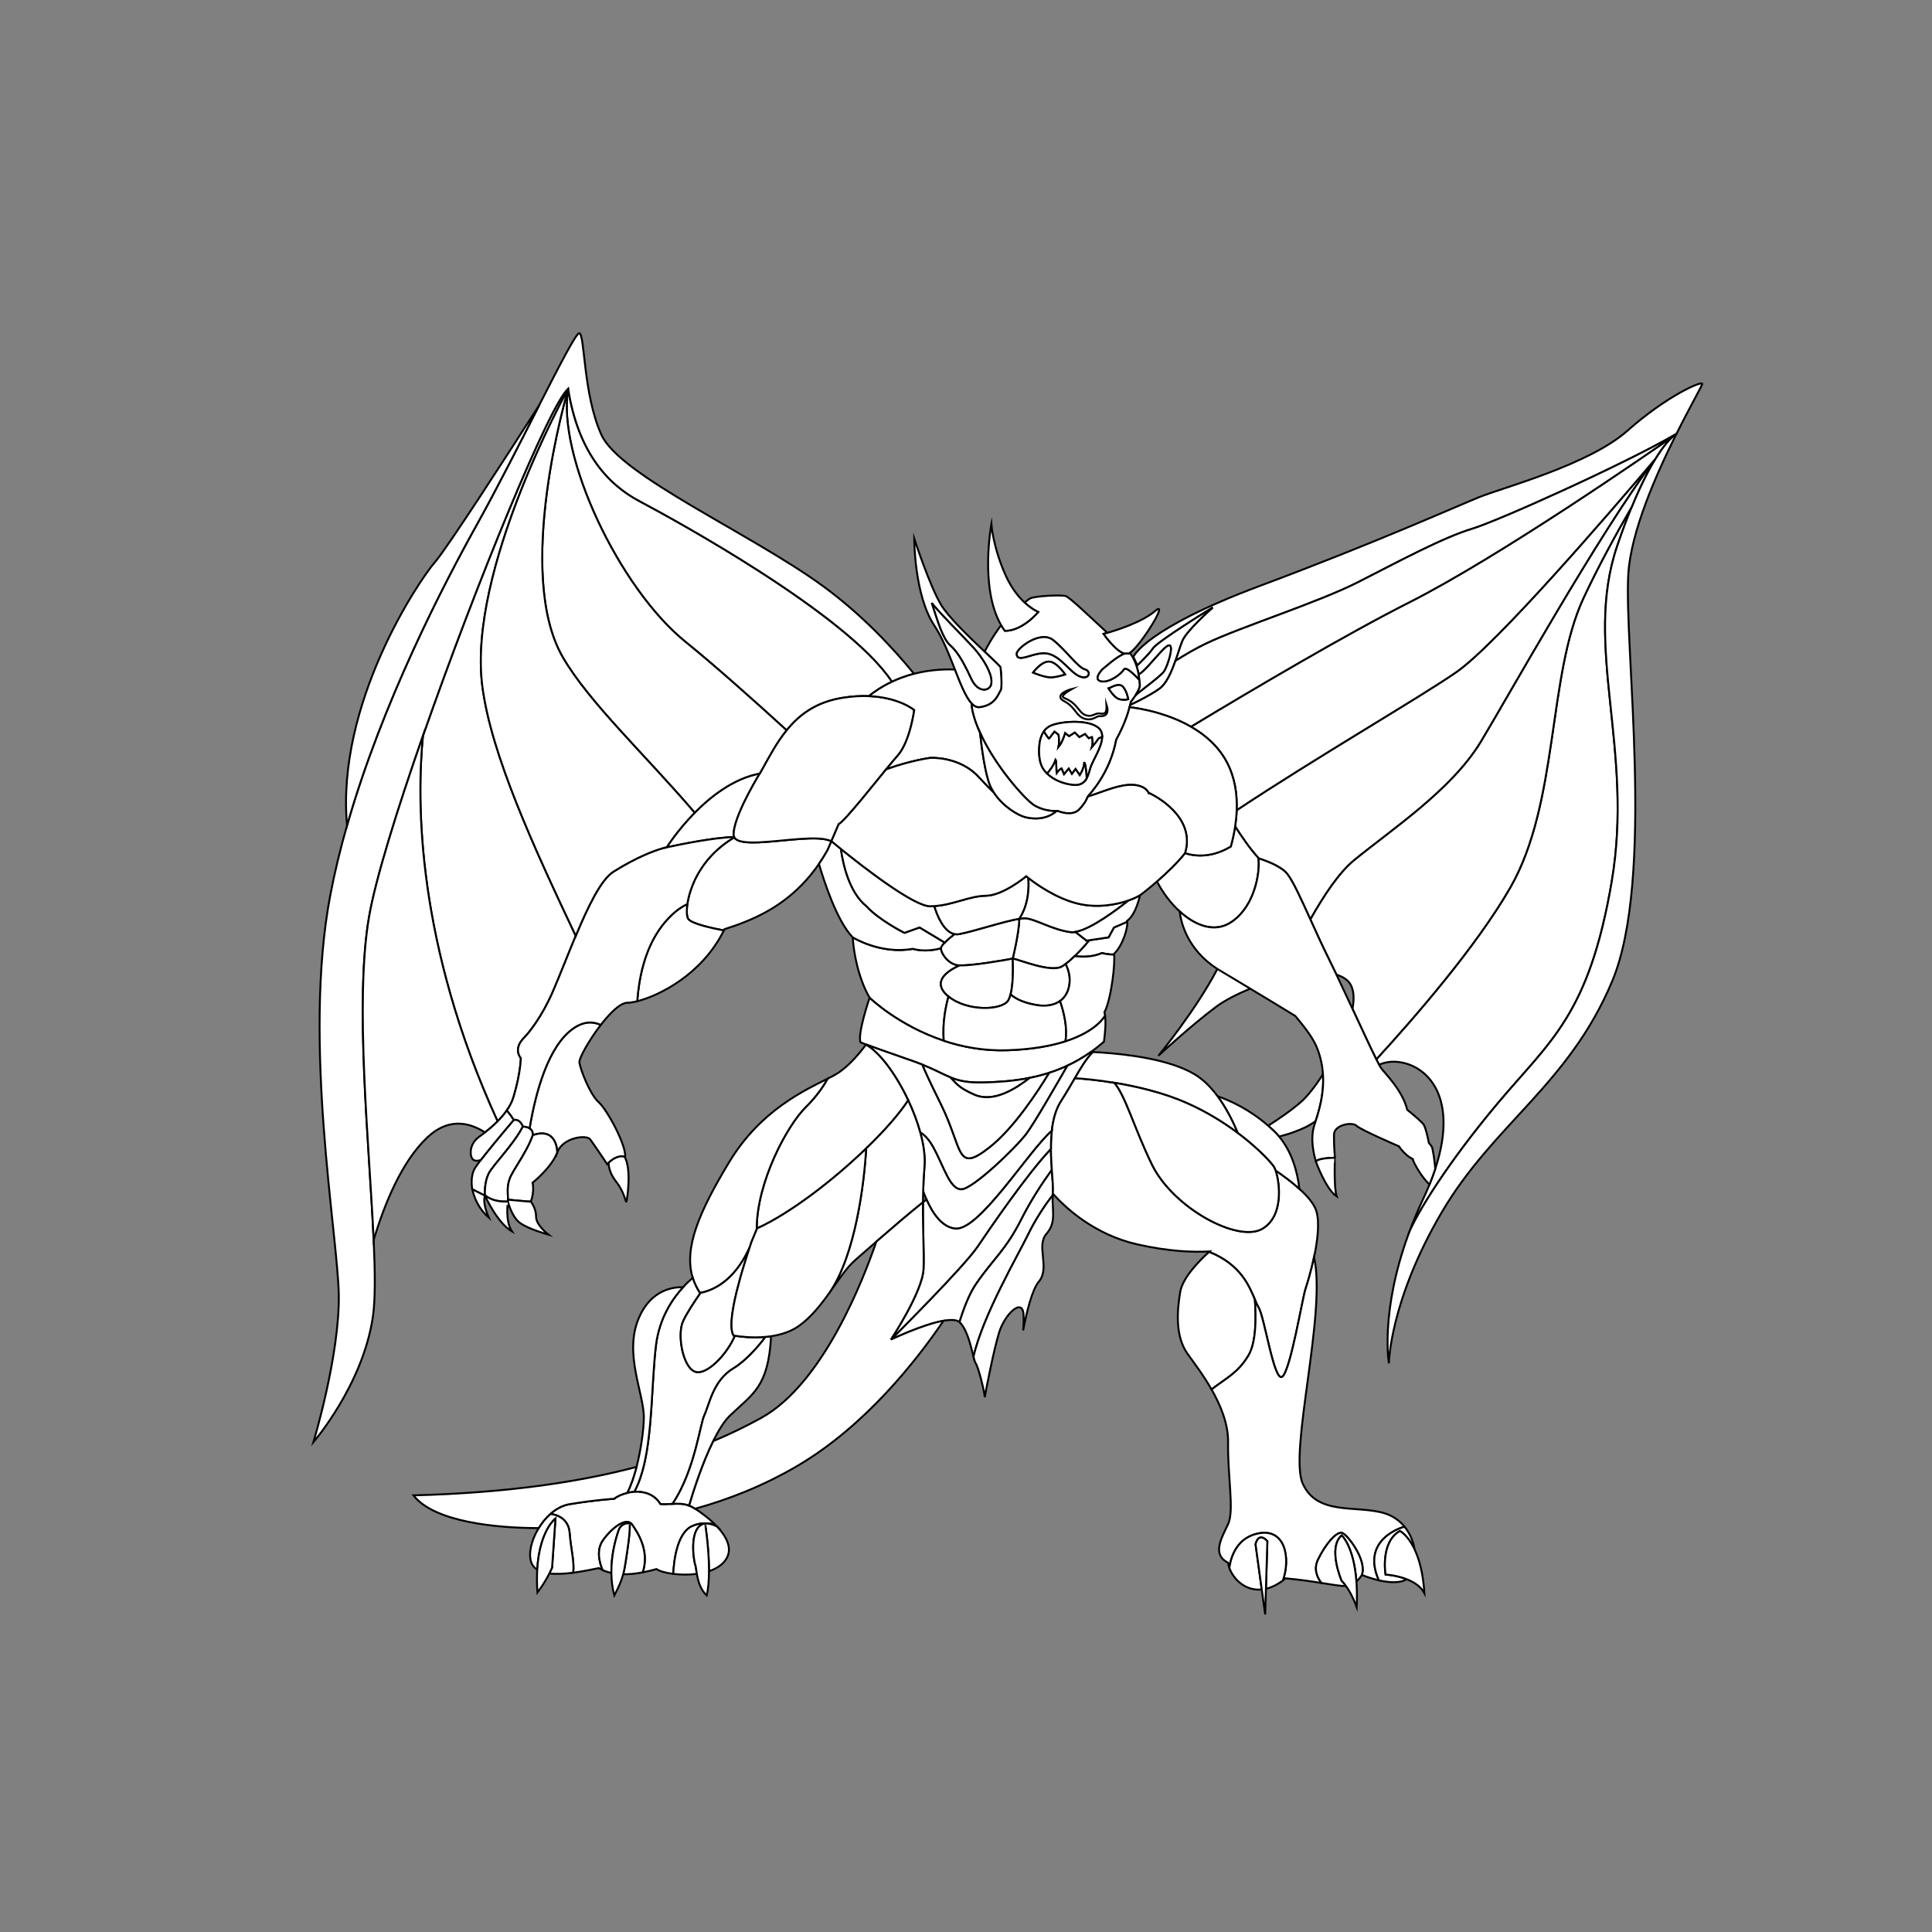 <?xml version="1.0" encoding="utf-8"?>
<!-- Generator: Adobe Illustrator 25.2.0, SVG Export Plug-In . SVG Version: 6.00 Build 0)  -->
<svg version="1.1" baseProfile="tiny" id="Layer_1" xmlns="http://www.w3.org/2000/svg" xmlns:xlink="http://www.w3.org/1999/xlink"
	 x="0px" y="0px" viewBox="0 0 1000 1000" overflow="visible" xml:space="preserve">
<rect x="0" y="0" width="1000" height="1000" fill="#808080" stroke="none"/>
<path fill="#FFFFFF" stroke="#000000" stroke-miterlimit="10" d="M881.08,198.63c0.16,0.63-5.97,11.17-13.37,25.97c0,0,0,0-0.01,0
	c0,0,0,0-0.01,0.01c0,0,0,0-0.01,0v0.01h-0.01c0,0-0.01,0-0.02,0.01c0,0.01-0.01,0.01-0.01,0.01s-0.01,0-0.02,0
	c-0.06,0.03-0.14,0.08-0.25,0.15c-27.28,15.79-92.23,44.95-105.28,48.87c-15.16,4.55-38.27,17.05-59.12,27.66
	c-20.84,10.61-60.63,23.12-78.82,31.84c-4.96,2.38-10.44,5.55-15.77,8.9c1.48-4.24,2.63-8.28,3.69-10.61
	c2.42-5.32,14.87-16.33,15.64-17.02c-1.14,0.69-28.52,17.57-30.94,21.19c-1.84,2.75-6.05,6.87-8.07,8.78
	c-1.31-2.84-2.06-4.42-2.06-4.42s5.68-14.4,65.55-36.76c59.88-22.36,101.18-40.93,113.31-45.85c12.13-4.93,56.84-16.68,76.93-34.49
	C862.51,205.07,880.7,197.11,881.08,198.63z"/>
<path fill="#FFFFFF" stroke="#000000" stroke-miterlimit="10" d="M627.71,314.43c-0.77,0.69-13.22,11.7-15.64,17.02
	c-1.06,2.33-2.21,6.37-3.69,10.61c-2,5.76-4.6,11.87-8.39,14.53c-1.35,0.95-2.88,1.91-4.46,2.83c-3.9,2.28-8.09,4.34-10.59,5.52
	c0.23-1.03,0.31-1.59,0.31-1.59s1.21-1.53,2.41-3.37c0.01-0.01,0.02-0.03,0.03-0.04c0.4-0.52,2.99-2.5,5.92-4.79
	c3.72-2.9,7.98-6.29,8.94-7.78c0.34-0.52,0.73-1.33,1.14-2.3c1.69-4.04,3.5-10.83,1.52-11.04c-2.25-0.24-10.35,11.12-14.68,14.33
	c-0.44,0.32-0.83,0.56-1.18,0.7c-0.25-1.32-0.6-2.78-1.07-4.26v-0.01c0.13-0.12,0.27-0.25,0.42-0.39c2.02-1.91,6.23-6.03,8.07-8.78
	C599.19,332,626.57,315.12,627.71,314.43z"/>
<path fill="#FFFFFF" stroke="#000000" stroke-miterlimit="10" d="M856.72,237.65c-0.01,0.02-0.02,0.04-0.04,0.06
	c-29.16,38.52-76.87,124.28-90.17,146.22c-15.16,25.02-45.98,45.23-65.68,61.39c-7.69,6.31-15.68,18.31-22.58,30.6
	c-4.73-10.46-9.09-20.01-12.03-23.65c-2.99-3.7-10.02-6.46-14.88-8.01c0-0.07-0.02-0.14-0.03-0.2c-4.42-4.75-9.29-12.02-12.01-16.27
	v-0.01c0.41-2.72,0.7-5.54,0.8-8.42c40.73-27.08,95.58-58.85,113.78-71.55C774.79,333.21,832.45,266.28,856.72,237.65z"/>
<path fill="#FFFFFF" stroke="#000000" stroke-miterlimit="10" d="M640.29,474.98c-0.88,0.81-1.83,1.56-2.85,2.25h-0.01
	c-8.38,5.66-18.4,2.26-26.85-5.49c-4.53-4.16-8.61-9.56-11.74-15.49c5.02-4.39,10.88-10,14.55-14.72c0,0,6.35,2.7,15.28,0.27
	c2.61-0.72,5.44-1.87,8.39-3.65c0.88-3.18,1.67-6.67,2.24-10.36c2.72,4.25,7.59,11.52,12.01,16.27c0.01,0.06,0.03,0.13,0.03,0.2
	C652.2,449.18,650.65,465.6,640.29,474.98z"/>
<path fill="#FFFFFF" stroke="#000000" stroke-miterlimit="10" d="M647.13,511.74c-7.3,2.98-13.65,6.36-17.67,9.37
	c-13.22,9.92-28.93,24.46-29.9,25.35c0.92-1.13,19.49-23.75,30.55-44.93C630.11,501.53,637.7,506.06,647.13,511.74z"/>
<path fill="#FFFFFF" stroke="#000000" stroke-miterlimit="10" d="M834.22,456.44c-11.71,68.75-31.84,82.36-58.61,114.19
	c-26.78,31.83-42.57,57.97-46.49,67.9c2.11-5.77,4.62-11.82,7.58-18.13c1.19-2.53,2.26-4.98,3.22-7.35v-0.01
	c1.13-2.77,2.12-5.44,2.96-8.01c13-39.51-6.17-55.5-21.72-55.5c-2.58,0-5.03,0.56-7.38,1.55c-0.39-0.73-0.87-1.66-1.41-2.76
	c19.37-21.13,51.72-58.26,69.3-88.85c25.26-43.96,19.2-109.64,37.89-149.81c7.5-16.11,16.73-33,25.09-47.43
	c-2.41,5.86-4.94,12.61-7.59,20.4C819.37,334.67,845.92,387.69,834.22,456.44z"/>
<path fill="#FFFFFF" stroke="#000000" stroke-miterlimit="10" d="M680.99,580.26c-1.59,1.16-3.23,2.17-4.92,3
	c-4.81,2.35-9.62,3.94-14.01,5.01c-0.82-1-1.71-1.96-2.67-2.88c-0.99-0.95-1.98-1.86-2.98-2.72c5.87-3.75,12.56-8.36,17.38-12.67
	c2.9-2.59,6.93-7.66,10.98-13.89C685.43,566.1,682.79,574.67,680.99,580.26z"/>
<path fill="#FFFFFF" stroke="#000000" stroke-miterlimit="10" d="M842.81,297.16c-2.28,37.51,14.02,157.26-8.34,210.69
	s-61.39,73.9-88.3,119.75c-26.9,45.85-27.28,78.06-27.28,78.06s-4.65-26.45,10.23-67.13c3.92-9.93,19.71-36.07,46.49-67.9
	c26.77-31.83,46.9-45.44,58.61-114.19c11.7-68.75-14.85-121.77,2.84-173.81c2.65-7.79,5.18-14.54,7.59-20.4
	c4.55-11.08,8.62-18.95,12.03-24.52c0.02-0.02,0.03-0.04,0.04-0.06c4.38-7.14,7.66-10.49,9.44-11.97c0.54-0.45,0.95-0.73,1.21-0.89
	c0.11-0.07,0.19-0.12,0.25-0.15c0.01,0,0.02,0,0.02,0s0.01,0,0.01-0.01c0.01-0.01,0.02-0.01,0.02-0.01h0.01v0.01
	C857.2,245.62,844.14,275.16,842.81,297.16z"/>
<path fill="#FFFFFF" stroke="#000000" stroke-miterlimit="10" d="M461.72,352.86c-5.29,2.49-9.26,5.27-12,7.45
	c-4.03-0.16-8.57,0.07-13.65,0.89c-13.63,2.2-22.31,8.68-28.89,16.82c-17.76-16.2-37.61-33.86-52.46-45.87
	c-34.35-27.78-66.67-96.47-60.64-130.84c0.01-0.01,0.01-0.02,0.01-0.03c5.05,31.83,19.7,49.01,36.88,58.11
	C347.59,268.18,438.4,317.62,461.72,352.86z"/>
<path fill="#FFFFFF" stroke="#000000" stroke-miterlimit="10" d="M298.01,484.39c-4.02,9.63-7.97,19.86-11.75,28.64
	c-5.8,13.47-12.65,21.74-14.91,24c-6.06,6.06-1.77,10.61-1.77,10.61s0,7.58-3.79,20.21c-0.72,2.42-1.95,4.74-3.46,6.91
	c-1.4,2.02-3.06,3.91-4.78,5.65c-42.15-92.1-41.96-165.85-38.66-199.47c27.58-78.96,66.19-172.92,75.19-179.65
	c-0.74,1.35-51.97,93.91-44.45,153.59C254.14,390.64,276.69,439.26,298.01,484.39z"/>
<path fill="#FFFFFF" stroke="#000000" stroke-miterlimit="10" d="M473.11,348.75c-4.32,1.12-8.11,2.56-11.39,4.11
	c-23.32-35.24-114.13-84.68-130.75-93.47c-17.18-9.1-31.83-26.28-36.88-58.11c0,0,0,0-0.01,0.01c-9,6.73-47.61,100.69-75.19,179.65
	c-13.61,38.99-24.53,74.32-27.87,93.69c-7.56,43.8,0.13,117.8,2.39,167.16c0,0.01,0,0.01,0,0.01c0.76,16.69,0.91,30.54-0.37,39.48
	c-5.06,35.37-30.82,65.18-30.82,65.18s13.64-44.97,13.13-76.29c-0.5-31.33-18.82-130.87-4.42-206.66
	c2.29-12.06,5.25-24.21,8.7-36.26c18.19-63.65,49.83-124.58,67.47-156.24c10.13-18.19,22.06-41.81,32.03-61.35
	c0-0.01,0.01-0.02,0.01-0.03c10.66-20.9,19.06-37.15,20.63-37.15c3.04,0,1.9,31.33,11.5,52.55c9.6,21.22,77.3,51.03,114.69,78.32
	C446.22,318.13,462.47,335.73,473.11,348.75z"/>
<path fill="#FFFFFF" stroke="#000000" stroke-miterlimit="10" d="M257.55,580.41c-2.18,2.19-4.47,4.13-6.51,5.72
	c-8.7-5.56-19.31-7.43-29.96,2.69c-13.24,12.58-22.04,34.25-27.67,52.97c-2.26-49.36-9.95-123.36-2.39-167.16
	c3.34-19.37,14.26-54.7,27.87-93.69C215.59,414.56,215.4,488.31,257.55,580.41z"/>
<path fill="#FFFFFF" stroke="#000000" stroke-miterlimit="10" d="M270.64,583.1c-1.67,3.32-4.22,6.91-6.89,10.35
	c-0.58,0.75-1.17,1.5-1.75,2.23c-4.04,5.04-7.94,9.47-9.09,11.83c-2.14,4.39-1.97,9.98-1.91,11.15c0.01,0.14,0.02,0.22,0.02,0.22
	l-6.55-3.28c0,0-1.41-6.32,1.37-10.99c0.51-0.87,1.6-2.35,3.03-4.21c2.14-2.77,5.04-6.35,7.95-9.88c1.18-1.43,2.36-2.85,3.49-4.21
	c2.19-2.62,4.18-4.98,5.61-6.68C269.45,579.04,270.64,583.1,270.64,583.1z"/>
<path fill="#FFFFFF" stroke="#000000" stroke-miterlimit="10" d="M856.68,237.71c-3.41,5.57-7.48,13.44-12.03,24.52
	c-8.36,14.43-17.59,31.32-25.09,47.43c-18.69,40.17-12.63,105.85-37.89,149.81c-17.58,30.59-49.93,67.72-69.3,88.85
	c-2.83-5.67-7.53-15.8-12.32-26.12c1.23-6.61,0.58-12.13-3.14-15.11c-1.42-1.14-3.16-1.99-5.15-2.59c-1.61-3.37-3.08-6.42-4.32-8.9
	c-3.04-6.08-6.19-13.06-9.19-19.68c6.9-12.29,14.89-24.29,22.58-30.6c19.7-16.16,50.52-36.37,65.68-61.39
	C779.81,361.99,827.52,276.23,856.68,237.71z"/>
<path fill="#FFFFFF" stroke="#000000" stroke-miterlimit="10" d="M866.16,225.68c-1.78,1.48-5.06,4.83-9.44,11.97
	c-24.27,28.63-81.93,95.56-102.84,110.16c-18.2,12.7-73.05,44.47-113.78,71.55c0.3-8.17-0.9-16.75-4.96-24.57
	c-4.37-8.41-11.33-14.4-18.73-18.64c31.22-18.84,80.18-47.79,112.71-64.22C776.16,288.18,854.24,234,866.16,225.68z"/>
<path fill="#FFFFFF" stroke="#000000" stroke-miterlimit="10" d="M279.13,209.66c-9.97,19.54-21.9,43.16-32.03,61.35
	c-17.64,31.66-49.28,92.59-67.47,156.24c-5.75-62.95,37.11-126.67,45.49-136.28C231.52,283.62,263.35,234.29,279.13,209.66z"/>
<path fill="#FFFFFF" stroke="#000000" stroke-miterlimit="10" d="M323.52,598.8c-0.07-0.02-0.15-0.05-0.22-0.06
	c-3.49-0.99-6.88,1.76-8.3,3.13c-0.45,0.43-0.7,0.72-0.7,0.72s-6.95-10.36-8.84-12.89c-1.9-2.52-14.15-1.01-17.05,6.82
	c0,0,0.15-13.35-12.62-8.96c0.04-1.82-0.73-2.9-1.69-3.54c3.13-18.65,9.6-42.72,22.77-51.79c5.19-3.57,9.9-3.69,14.1-1.74
	c-6.14,7.93-11.42,17.42-11.07,19.55c0.63,3.79,5.43,16.42,9.98,20.46C314.43,574.55,324.41,593.37,323.52,598.8z"/>
<path fill="#FFFFFF" stroke="#000000" stroke-miterlimit="10" d="M275.79,587.56c-0.85,2.43-1.98,4.85-3.22,7.18
	c-1.41,2.66-2.96,5.2-4.38,7.51c-0.13,0.22-0.26,0.43-0.39,0.64c-1.23,2.01-2.33,3.82-3.14,5.38c-2.69,5.17-1.63,9.32-1.72,12.69
	c0,0.33-0.01,0.64-0.05,0.95c-6.49,0.34-10.16-1.79-11.89-3.25c-0.06-1.17-0.23-6.76,1.91-11.15c1.15-2.36,5.05-6.79,9.09-11.83
	c0.58-0.73,1.17-1.48,1.75-2.23c2.67-3.44,5.22-7.03,6.89-10.35c0,0,1.96-0.08,3.46,0.92C275.06,584.66,275.83,585.74,275.79,587.56
	z"/>
<path fill="#FFFFFF" stroke="#000000" stroke-miterlimit="10" d="M288.41,596.52c-2.91,7.84-12.76,15.67-12.76,15.67
	s1.13,4.17-0.89,9.76c-0.77,0.12-8.2-0.7-11.82-0.99c0.09-3.37-0.97-7.52,1.72-12.69c0.81-1.56,1.91-3.37,3.14-5.38
	c0.13-0.21,0.26-0.42,0.39-0.64c1.42-2.31,2.97-4.85,4.38-7.51c1.24-2.33,2.37-4.75,3.22-7.18
	C288.56,583.17,288.41,596.52,288.41,596.52z"/>
<path fill="#FFFFFF" stroke="#000000" stroke-miterlimit="10" d="M265.92,579.63c-1.43,1.7-3.42,4.06-5.61,6.68
	c-1.13,1.36-2.31,2.78-3.49,4.21c-2.91,3.53-5.81,7.11-7.95,9.88c-4.04,1.37-5.14-0.96-5.23-3.63c-0.11-3.25,1.54-6.31,4.18-8.22
	c0.95-0.68,2.04-1.49,3.22-2.42c2.04-1.59,4.33-3.53,6.51-5.72c1.72-1.74,3.38-3.63,4.78-5.65
	C262.33,574.76,264.03,576.57,265.92,579.63z"/>
<path fill="#FFFFFF" stroke="#000000" stroke-miterlimit="10" d="M430.31,435.46l-1.89,4.43c-1.45,2.59-2.96,5.01-4.53,7.28
	c-5.52,8.01-11.66,14.08-17.93,18.78c-3.42,2.57-6.89,4.73-10.32,6.56c-3.17,1.71-6.31,3.15-9.35,4.39
	c-3.97,1.63-7.79,2.92-11.3,4.05c-0.11,0.22-0.21,0.44-0.33,0.66c-6.37-1.2-16.69-3.48-18.42-5.93c-0.72-1.01-1.01-3.86-0.46-7.74
	c0.26-1.84,0.71-3.91,1.39-6.12c2.28-7.44,7.19-16.51,16.41-23.92c1.97-1.59,4.14-3.1,6.52-4.49c2.74,4.84,20.19,1.78,34.22,0.81
	C421.15,433.75,427.18,433.78,430.31,435.46z"/>
<path fill="#FFFFFF" stroke="#000000" stroke-miterlimit="10" d="M379.73,431.93c0,0.5,0.1,0.94,0.29,1.34
	c-2.73,0.04-5.99,0.33-9.44,0.77c-12.2,1.53-26.66,4.81-27.81,5.07c1.54-0.45,2.35-0.61,2.35-0.61s5.44-8.68,14.45-17.84
	c8.54-8.68,20.3-17.79,33.68-20.28C389.87,406.01,379.73,423.52,379.73,431.93z"/>
<path fill="#FFFFFF" stroke="#000000" stroke-miterlimit="10" d="M374.66,481.61c-11.29,22.74-33.37,33.73-44.83,36.62
	c0.21-2.95,0.54-5.91,1.01-8.87c0,0,0,0,0-0.01c2.08-13.34,6.95-26.37,16.81-35.73c1.64-1.56,3.28-2.85,4.91-3.9
	c1.08-0.7,2.15-1.29,3.22-1.78c-0.55,3.88-0.26,6.73,0.46,7.74C357.97,478.13,368.29,480.41,374.66,481.61z"/>
<path fill="#FFFFFF" stroke="#000000" stroke-miterlimit="10" d="M283.95,639.08c-0.61-0.17-10.46-2.93-14.74-6.05
	c-4.43-3.22-6.32-11.12-6.32-11.12c0.04-0.31,0.05-0.62,0.05-0.95c3.62,0.29,11.05,1.11,11.82,0.99c0.19,0.34,2.72,3.37,2.72,7.86
	C277.48,634.12,283.5,638.73,283.95,639.08z"/>
<path fill="#FFFFFF" stroke="#000000" stroke-miterlimit="10" d="M264.96,637.36c-7.63-4.41-13.94-18.48-13.94-18.48
	s-0.01-0.08-0.02-0.22c1.73,1.46,5.4,3.59,11.89,3.25C262.89,621.91,261.36,631.96,264.96,637.36z"/>
<path fill="#FFFFFF" stroke="#000000" stroke-miterlimit="10" d="M253.02,630.25c-7.1-6.06-8.55-14.65-8.55-14.65l6.55,3.28
	C251.02,618.88,249.37,622.06,253.02,630.25z"/>
<path fill="#FFFFFF" stroke="#000000" stroke-miterlimit="10" d="M324.22,621.95c-0.38,0.7-0.95-4.87-5.4-10.46
	c-3.23-4.05-3.77-7.84-3.82-9.62c1.42-1.37,4.81-4.12,8.3-3.13C327.05,605.14,324.57,621.28,324.22,621.95z"/>
<path fill="#FFFFFF" stroke="#000000" stroke-miterlimit="10" d="M742.88,605.03c-0.84,2.57-1.83,5.24-2.96,8.01
	c-3.29-2.65-8.48-11.22-8.62-13.11c-4.17-1.89-7.2-6.6-7.2-6.6s-19.71-8.46-21.98-10.64c-2.27-2.18-11.56-0.47-11.65,4.55
	c-0.1,5.02,0.47,12.03,0.47,12.03s-8.24,0-9.85,1.9c-0.85-3.04-3.13-11.28-0.85-18.57c0.22-0.71,0.47-1.49,0.75-2.34
	c1.8-5.59,4.44-14.16,3.78-24.15v-0.01c-0.27-4.21-1.14-8.67-2.89-13.26c-2.05-5.36-6.31-10.82-11.43-16.97
	c-7-4.29-15.75-9.58-23.32-14.13c-9.43-5.68-17.02-10.21-17.02-10.21c-15.44-9.95-18.8-23.82-19.53-29.79
	c8.45,7.75,18.47,11.15,26.85,5.49h0.01c1.02-0.69,1.97-1.44,2.85-2.25c10.36-9.38,11.91-25.8,11.05-30.72
	c4.86,1.55,11.89,4.31,14.88,8.01c2.94,3.64,7.3,13.19,12.03,23.65c3,6.62,6.15,13.6,9.19,19.68c1.24,2.48,2.71,5.53,4.32,8.9
	c2.55,5.36,5.43,11.56,8.29,17.7c4.79,10.32,9.49,20.45,12.32,26.12c0.54,1.1,1.02,2.03,1.41,2.76c0.41,0.76,0.73,1.31,0.94,1.61
	c2.14,2.99,11.08,11.4,13.68,21.76c4.12,3.32,7.94,6.61,8.68,7.96c0.71,1.31,1.71,5.08,2.51,9.21l0.01,0.01
	c0.97,1.05,1.6,1.92,1.74,2.53C741.87,596.55,742.6,600.92,742.88,605.03z"/>
<path fill="#FFFFFF" stroke="#000000" stroke-miterlimit="10" d="M576.53,493.83c0.03,0.06,0.05,0.14,0.07,0.23
	c-1.61,0.06-3.66-0.13-6.26-0.74c-4.81,2.08-10.04,2.08-14.08,1.56c3.76-3.64,6.88-7.44,6.88-7.44l-0.73-0.57l11.39-1.7l2.79-5.12
	c0,0,3.6-1.48,6.88-2.97C583.86,479.58,581.54,488.94,576.53,493.83z"/>
<path fill="#FFFFFF" stroke="#000000" stroke-miterlimit="10" d="M563.14,487.44c0,0-3.12,3.8-6.88,7.44
	c-1.51,1.47-3.12,2.91-4.67,4.07c-0.63,0.48-1.24,0.9-1.84,1.26c-5.74,3.47-22.61-3.66-25.58-4.04c0,0,3.1-12.32,3.46-20.62
	c1.43-0.23,2.61-0.32,3.43-0.23c5.3,0.57,13.73,5.88,23.03,7.14c0.76,0.1,1.62,0.07,2.55-0.09l5.77,4.5L563.14,487.44z"/>
<path fill="#FFFFFF" stroke="#000000" stroke-miterlimit="10" d="M490.96,515.79c-1.17,4.11-3.3,13.27-2.44,22.91
	c-23.13-7.68-37.78-21.63-38.4-22.23c-5.89-10.29-8.28-23.33-8.75-31.3c0,0,14.55,8.99,31.01,5.94c5.89,1.59,11.48,0.59,14.72-0.32
	c-0.19,2.43,3.51,8.04,8.59,8.79c0.32,0.05,0.68,0.08,1.08,0.09c-5.19,2.29-13.98,7.48-7.52,14.5
	C489.78,514.74,490.35,515.28,490.96,515.79z"/>
<path fill="#FFFFFF" stroke="#000000" stroke-miterlimit="10" d="M489.01,487.88c-1.06,1.11-1.84,2.14-1.91,2.85v0.06
	c-3.24,0.91-8.83,1.91-14.72,0.32c-16.46,3.05-31.01-5.94-31.01-5.94c-8.17-8.41-14.84-28.99-17.48-38
	c1.57-2.27,3.08-4.69,4.53-7.28l1.89-4.43c0.16,0.08,0.31,0.17,0.45,0.26c0,0,1.7,1.42,4.49,3.68c0,0.01,0,0.01,0,0.01
	c1.12,7.99,4.34,22.51,13.26,29.66c6.44,7.14,19.64,13.77,19.64,13.77l7.83-2.79L489.01,487.88z"/>
<path fill="#FFFFFF" stroke="#000000" stroke-miterlimit="10" d="M527.63,475.55c-0.36,8.3-3.46,20.62-3.46,20.62
	c-4.92,0.95-21.17,3.78-27.39,3.5h-0.01c-0.4-0.01-0.76-0.04-1.08-0.09c-5.08-0.75-8.78-6.36-8.59-8.79v-0.06
	c0.07-0.71,0.85-1.74,1.91-2.85c1.52-1.57,3.61-3.29,5.04-4.42c0.79,0.17,1.63,0.18,2.51,0.01
	C504.36,481.97,519.82,476.78,527.63,475.55z"/>
<path fill="#FFFFFF" stroke="#000000" stroke-miterlimit="10" d="M523.08,514.73c-0.31,1.15-0.67,2.16-1.12,2.97
	c-2.96,5.35-21.45,6.01-31-1.91c-0.61-0.51-1.18-1.05-1.71-1.62c-6.46-7.02,2.33-12.21,7.52-14.5h0.01
	c6.22,0.28,22.47-2.55,27.39-3.5C524.17,496.17,524.87,507.83,523.08,514.73z"/>
<path fill="#FFFFFF" stroke="#000000" stroke-miterlimit="10" d="M553.29,510.88c-0.77,3.31-2.42,5.68-4.6,7.24
	c-3.23,2.31-7.63,2.86-12.07,2.11c-6.41-1.08-10.57-2.92-13.54-5.5c1.79-6.9,1.09-18.56,1.09-18.56c2.97,0.38,19.84,7.51,25.58,4.04
	c0.6-0.36,1.21-0.78,1.84-1.26C552.94,501.59,554.43,505.91,553.29,510.88z"/>
<path fill="#FFFFFF" stroke="#000000" stroke-miterlimit="10" d="M571.41,539.16l-0.01,0.01c-2.22,1.95-4.47,3.73-6.73,5.33
	c-4.02,2.85-8.1,5.18-12.17,7.09c-3.18,1.49-6.35,2.71-9.51,3.73c-3.36,1.08-6.69,1.93-9.97,2.58c0,0,0,0-0.01,0
	c-8.34,1.68-16.36,2.17-23.56,2.37c-8.53,0.24-13.03-0.76-17.56-2.63h-0.01c-3.92-1.62-7.87-3.89-14.46-6.56
	c-1.92-0.78-4.06-1.59-6.49-2.43c-1.12-0.38-2.18-0.75-3.21-1.11c-10.54-3.66-16.42-5.78-19.46-6.91c-0.26-0.1-0.5-0.18-0.71-0.26
	c-0.04-0.01-0.07-0.03-0.1-0.04c-0.61-0.29-1.2-0.53-1.77-0.68c-0.04-0.01-0.08-0.03-0.11-0.04c-0.04-0.01-0.07-0.02-0.09-0.03
	c-0.04-0.01-0.06-0.02-0.06-0.02c-1.77-4.3,4.68-23.11,4.68-23.11s0.01,0.01,0.02,0.02c0.62,0.6,15.27,14.55,38.4,22.23
	c9.7,3.22,20.9,5.34,33.19,4.9c12.83-0.46,22.51-2.31,29.76-4.65c16.6-5.37,20.51-13.34,20.51-13.34s0,0,0.01,0.01
	C572.48,529.4,571.98,534.88,571.41,539.16z"/>
<path fill="#FFFFFF" stroke="#000000" stroke-miterlimit="10" d="M544.43,605.55c-4.49,6.18-10.73,15.54-15.65,25.32
	c-8.33,16.56-14.65,20.6-23.74,33.99c-3.21,4.73-6.07,11.93-8.39,19.44c-1.53-1.29-4.59-1.33-8.29-0.67
	c-10.67,1.88-26.7,9.5-27.26,9.77c1.01-1.01,37.72-37.53,44.95-48.24c5.92-8.78,25.54-37.53,37.91-50.5
	C543.98,598.47,544.2,602.19,544.43,605.55z"/>
<path fill="#FFFFFF" stroke="#000000" stroke-miterlimit="10" d="M544.95,617.62c-0.01,0.06-0.01,0.13-0.02,0.19
	c-0.02,0.27-0.04,0.53-0.05,0.79c-3.72,4.8-8.92,12.53-12.48,19.93c-5.24,10.84-23.68,42.31-28.52,63.74
	c-1.24-4.87-2.95-13.34-6.93-17.7c-0.09-0.1-0.19-0.19-0.3-0.27c2.32-7.51,5.18-14.71,8.39-19.44
	c9.09-13.39,15.41-17.43,23.74-33.99c4.92-9.78,11.16-19.14,15.65-25.32C544.79,610.72,545.19,615.05,544.95,617.62z"/>
<path fill="#FFFFFF" stroke="#000000" stroke-miterlimit="10" d="M541.67,638.59c-5.56,6.31,2.02,17.68-3.97,24.76
	c-3.57,4.22-6.41,16.26-8.13,25.29c0.25-2.58,0.37-5.38,0.22-8.12c-0.5-9.09-9.6-0.5-12.63,9.1c-2.76,8.76-7,30.73-7.46,33.59
	c0-2.34-3.22-15.5-4.66-17.55c-0.38-0.54-0.74-1.76-1.16-3.39c4.84-21.43,23.28-52.9,28.52-63.74c3.56-7.4,8.76-15.13,12.48-19.93
	C544.42,626.23,547,632.53,541.67,638.59z"/>
<path fill="#FFFFFF" stroke="#000000" stroke-miterlimit="10" d="M552.5,551.59c-5.74,10.03-17.26,29.97-21.19,35.21
	c-5.3,7.07-27.54,28.55-33.6,28.8s-9.09-11.62-14.65-21.73c-2.47-4.48-4.85-6.66-6.73-7.69c-1.51-5.5-3.68-11.21-6.24-16.66
	c-6.21-13.18-14.73-24.89-21.89-28.81c0.02-0.03,0.04-0.06,0.06-0.08c3.04,1.13,8.92,3.25,19.46,6.91c1.03,0.36,2.09,0.73,3.21,1.11
	c2.43,0.84,4.57,1.65,6.49,2.43c1.29,3.15,3.87,8.85,9.55,20.31c11.75,23.74,7.71,36.12,25.14,22.48
	c12.41-9.71,24.79-28.52,30.88-38.55C546.15,554.3,549.32,553.08,552.5,551.59z"/>
<path fill="#FFFFFF" stroke="#000000" stroke-miterlimit="10" d="M470.09,569.52c-4.58,7.04-12.4,15.9-21.78,24.95
	c-17.06,16.46-39.28,33.54-56.44,41.36c-0.07,0.04-0.13,0.07-0.2,0.1c0-0.24,0-0.49,0.01-0.73c0.3-23.55,15.45-52.42,25.57-62.36
	c5.22-5.13,8.87-10.5,11.18-14.53h0.01c1.69-0.86,3.16-1.62,4.34-2.33c6.6-3.96,12.47-11.23,15.42-15.27
	C455.36,544.63,463.88,556.34,470.09,569.52z"/>
<path fill="#FFFFFF" stroke="#000000" stroke-miterlimit="10" d="M391.68,635.2c-0.01,0.24-0.01,0.49-0.01,0.73
	c0.07-0.03,0.13-0.06,0.2-0.1l-1.18,2.86l-1.72,4.16c-0.3,0.9-0.63,1.86-0.96,2.87c-0.45,1.01-0.95,2.05-1.51,3.11
	c-4.32,8.33-11.78,17.84-23.89,20.38h-0.01c-0.1,0.03-0.2,0.05-0.3,0.07c-1.66-2.52-2.9-5.13-3.74-7.85
	c-4.71-15.24,3.14-33.92,18.9-59.98c16.24-26.85,39.15-37.17,50.97-43.14c-2.31,4.03-5.96,9.4-11.18,14.53
	C407.13,582.78,391.98,611.65,391.68,635.2z"/>
<path fill="#FFFFFF" stroke="#000000" stroke-miterlimit="10" d="M396.23,691.97c-4.05,5.41-10.34,12.53-16.69,16.34
	c-10.42,6.26-12.31,18.57-14.97,24.26c-1.08,2.31-2.25,8.87-4.41,16.94c-2.39,9.01-6.01,19.9-12.07,28.9
	c-2.07,0.13-4.14,0.32-6.25,0.14c-3.23-5.25-8.6-6.7-13.57-6.37c2.19-3.96,3.82-8.71,5.07-13.95c4.46-18.72,3.93-43.76,6.22-62.17
	c1.72-13.85,8.46-23.79,13.97-29.79c1.91-2.1,3.68-3.71,5.03-4.84c0.84,2.72,2.08,5.33,3.74,7.85c0.1-0.02,0.2-0.04,0.3-0.07
	c-2.99,4.3-7.02,10.32-9.02,14.66c-3.22,7.01-0.08,24.06,6.35,26.15c5.8,1.88,16.31-8.88,20.41-18.65
	C382.31,691.7,388.84,692.65,396.23,691.97z"/>
<path fill="#FFFFFF" stroke="#000000" stroke-miterlimit="10" d="M388.01,645.72c-0.12,0.36-0.25,0.74-0.37,1.11
	c-0.21,0.66-0.44,1.34-0.67,2.04c-0.16,0.5-0.32,1-0.48,1.52c-0.52,1.63-1.05,3.34-1.58,5.09c-0.25,0.82-0.5,1.65-0.75,2.49
	c-0.06,0.21-0.12,0.41-0.18,0.62c-0.2,0.7-0.4,1.4-0.61,2.11c-0.65,2.33-1.28,4.69-1.86,7.01c-0.23,0.91-0.45,1.81-0.65,2.7
	c-0.1,0.45-0.2,0.9-0.3,1.34c-0.1,0.44-0.2,0.88-0.29,1.31c-0.46,2.18-0.85,4.29-1.13,6.25c-0.06,0.39-0.11,0.78-0.16,1.16
	s-0.09,0.75-0.13,1.12c-0.06,0.51-0.1,1.01-0.14,1.49c-0.03,0.3-0.05,0.6-0.06,0.9c-0.01,0.26-0.02,0.51-0.03,0.75
	c-0.01,0.32-0.02,0.64-0.02,0.95c0,2.46,0.34,4.4,1.13,5.58c0,0,0.21,0.04,0.61,0.11c-4.1,9.77-14.61,20.53-20.41,18.65
	c-6.43-2.09-9.57-19.14-6.35-26.15c2-4.34,6.03-10.36,9.02-14.66h0.01c12.11-2.54,19.57-12.05,23.89-20.38
	C387.06,647.77,387.56,646.73,388.01,645.72z"/>
<path fill="#FFFFFF" stroke="#000000" stroke-miterlimit="10" d="M353.53,666.27c-5.51,6-12.25,15.94-13.97,29.79
	c-2.29,18.41-1.76,43.45-6.22,62.17c-1.25,5.24-2.88,9.99-5.07,13.95h-0.01c-1.25,0.07-2.47,0.27-3.63,0.55
	c1.9-3.65,3.52-8.4,4.83-13.45h0.01c2.31-8.92,3.65-18.79,3.78-25.2c0.25-12.63-10.61-33.35-2.53-52.04
	C337.12,667.25,348.89,666.1,353.53,666.27z"/>
<path fill="#FFFFFF" stroke="#000000" stroke-miterlimit="10" d="M371.11,790.1c-1.89-0.99-3.97-1.55-6.15-1.6
	c-2.16-0.06-4.42,0.39-6.7,1.41c-7.93,3.57-9.48,18.45-9.78,24.73c-4.07-0.51-7.32-1.47-8.66-2.49c-2.55,0.72-4.94,1.28-7.17,1.7
	c3.7-11.05-2.63-20.68-5.47-24.69c-0.43-0.61-0.95-1-1.55-1.21h-0.01c-1.12-0.41-2.5-0.16-3.98,0.53c-3.3,1.53-7.1,5.27-9.68,9.01
	c-4.27,6.19-0.18,14.81-0.01,15.17c-0.68-0.31-1.32-0.65-1.94-1.02c-3.81,0.78-8.57,1.77-13.36,2.39c0.78-5.5-1.23-12.37-1.8-20.46
	c-0.08-1.08-0.27-2.05-0.55-2.93c-1.5-4.61-5.6-6.59-9.43-7.03c2.92-2.59,6.31-4.46,9.98-5.06c13.89-2.28,22.99-2.78,22.99-2.78
	c1.43-1.18,3.9-2.36,6.79-3.04c1.16-0.28,2.38-0.48,3.63-0.55h0.01c4.97-0.33,10.34,1.12,13.57,6.37c2.11,0.18,4.18-0.01,6.25-0.14
	c2.82-0.16,5.64-0.23,8.55,0.86c0.87,0.32,1.74,0.75,2.63,1.3c0.17,0.11,0.35,0.22,0.54,0.35h0.01
	C362.63,782.72,367.3,786.07,371.11,790.1z"/>
<path fill="#FFFFFF" stroke="#000000" stroke-miterlimit="10" d="M296.65,814.03c-4.31,0.56-8.63,0.83-12.3,0.39
	c0.93-1.86,1.4-3.03,1.4-3.03l1.42-20.55l0.33-4.84c0,0-1.82,1.35-3.87,4.89c-2.32,4-4.94,10.79-5.56,21.58
	c-1.15-0.73-2.07-1.66-2.68-2.85c-2.24-4.36-0.62-12.03,3.43-18.68c1.64-2.71,3.69-5.26,6.05-7.33c3.83,0.44,7.93,2.42,9.43,7.03
	c0.28,0.88,0.47,1.85,0.55,2.93C295.42,801.66,297.43,808.53,296.65,814.03z"/>
<path fill="#FFFFFF" stroke="#000000" stroke-miterlimit="10" d="M332.65,813.85c-3.78,0.72-7.11,1.04-10.09,0.99
	c0.89-3.37,1.36-7.01,2.22-12.87c1.71-11.61,1.06-13.48,1.06-13.48s0,0-0.01,0c-2.43-0.31-4.75,1.13-5.56,3.45
	c-1.57,4.47-3.94,12.81-3.83,22.23c-1.63-0.36-3.12-0.87-4.48-1.5c0,0,0,0-0.01-0.01c-0.17-0.36-4.26-8.98,0.01-15.17
	c2.58-3.74,6.38-7.48,9.68-9.01c1.48-0.69,2.86-0.94,3.98-0.53h0.01c0.6,0.21,1.12,0.6,1.55,1.21
	C330.02,793.17,336.35,802.8,332.65,813.85z"/>
<path fill="#FFFFFF" stroke="#000000" stroke-miterlimit="10" d="M359.93,810.16c0.25,0.55,0.38,2.29,0.76,4.49
	c-4.2,0.54-8.54,0.45-12.21-0.01c0.3-6.28,1.85-21.16,9.78-24.73c2.28-1.02,4.54-1.47,6.7-1.41
	C355.96,790.24,359.27,808.73,359.93,810.16z"/>
<path fill="#FFFFFF" stroke="#000000" stroke-miterlimit="10" d="M375.44,807.6c-1.95,2.67-4.98,4.48-8.47,5.65
	c0.03-12-2.01-24.75-2.01-24.75c2.18,0.05,4.26,0.61,6.15,1.6c0.01,0,0.01,0,0.01,0.01C376.11,795.41,379.62,801.88,375.44,807.6z"
	/>
<path fill="#FFFFFF" stroke="#000000" stroke-miterlimit="10" d="M287.5,786l-0.33,4.84l-1.42,20.55c0,0-0.47,1.17-1.4,3.03
	c-1.24,2.45-3.3,6.11-6.18,9.85c-0.3-4.38-0.3-8.3-0.1-11.8c0.62-10.79,3.24-17.58,5.56-21.58C285.68,787.35,287.5,786,287.5,786z"
	/>
<path fill="#FFFFFF" stroke="#000000" stroke-miterlimit="10" d="M324.78,801.97c-0.86,5.86-1.33,9.5-2.22,12.87h-0.01
	c-0.87,3.31-2.15,6.34-4.59,10.95c-1.04-3.92-1.48-7.86-1.52-11.62c-0.11-9.42,2.26-17.76,3.83-22.23c0.81-2.32,3.13-3.76,5.56-3.45
	c0.01,0,0.01,0,0.01,0S326.49,790.36,324.78,801.97z"/>
<path fill="#FFFFFF" stroke="#000000" stroke-miterlimit="10" d="M366.97,813.25c-0.02,4.54-0.33,8.96-1.16,12.54
	c-3.31-2.96-4.53-7.64-5.12-11.14c-0.38-2.2-0.51-3.94-0.76-4.49c-0.66-1.43-3.97-19.92,5.03-21.66
	C364.96,788.5,367,801.25,366.97,813.25z"/>
<path fill="#FFFFFF" stroke="#000000" stroke-miterlimit="10" d="M565.65,544.54c-3.56,3.71-6.07,7.98-9.29,13.53
	c-1.97,3.4-4.2,7.28-7.11,11.8c-2.8,4.35-4.21,9.78-4.84,15.45c-12.08,10.46-37.52,51.9-49.98,50.61
	c-6.98-0.72-11.83-8.13-14.88-15.07c-0.66-1.5-1.23-2.98-1.73-4.36c0-0.01,0-0.01,0-0.01c0.12-4.14,0.34-8.4,0.69-12.77
	c0.42-5.12-0.44-11.2-2.18-17.54c1.88,1.03,4.26,3.21,6.73,7.69c5.56,10.11,8.59,21.98,14.65,21.73s28.3-21.73,33.6-28.8
	c3.93-5.24,15.45-25.18,21.19-35.21c4.07-1.91,8.15-4.24,12.17-7.09C564.98,544.51,565.31,544.53,565.65,544.54z"/>
<path fill="#FFFFFF" stroke="#000000" stroke-miterlimit="10" d="M680.15,650.76c-1.54,7.26-3.51,13.66-4.33,16.12
	c-1.77,5.31-7.84,42.7-12.13,45.73c-4.3,3.03-9.1-30.82-12.38-36.13c-0.59-0.95-1.14-2.23-1.77-3.74c0,0-0.01-0.01-0.01-0.02
	c-2.84-6.81-7.29-18.23-23.7-24.75c0.09-0.09,0.17-0.16,0.26-0.24c-0.24,0.02-0.49,0.03-0.75,0.04c-7.84,0.42-20.07,0.03-36.43-3.62
	c-22.35-4.99-37.26-18.89-43.67-26c-0.11-0.12-0.21-0.23-0.31-0.34c0.01-0.06,0.01-0.13,0.02-0.19c0.24-2.57-0.16-6.9-0.52-12.07
	c-0.23-3.36-0.45-7.08-0.47-10.89c-0.02-3.09,0.1-6.25,0.45-9.34c0.63-5.67,2.04-11.1,4.84-15.45c2.91-4.52,5.14-8.4,7.11-11.8
	c4.6,0.27,11.93,0.97,20.42,2.37c5.86,6.8,10.09,22.97,19.46,42.27c10.86,22.39,44.46,40.68,57.09,33.32
	c11.19-6.53,9.1-23.88,6.89-30.2c3.71,2.51,8.34,5.87,12.35,9.52c4.19,3.79,7.7,7.89,8.8,11.62
	C683.13,632.91,681.92,642.41,680.15,650.76z"/>
<path fill="#FFFFFF" stroke="#000000" stroke-miterlimit="10" d="M672.57,615.35c-4.01-3.65-8.64-7.01-12.35-9.52
	c-0.28-0.82-0.57-1.45-0.83-1.85c-1.13-1.77-5.87-7.14-13.6-13.51c-0.31-0.26-0.63-0.52-0.96-0.78c-1.31-1.06-2.69-2.15-4.16-3.24
	c-2.57-6.13-6.04-13.06-10.47-19.06c6.3,2.19,16.35,6.69,26.21,15.28c1,0.86,1.99,1.77,2.98,2.72c0.96,0.92,1.85,1.88,2.67,2.88
	C668.88,596.44,671.58,606.86,672.57,615.35z"/>
<path fill="#FFFFFF" stroke="#000000" stroke-miterlimit="10" d="M640.67,586.45c-7.1-5.32-16.04-10.95-26.5-15.57
	c-11.91-5.27-25.74-8.51-37.39-10.44c-8.49-1.4-15.82-2.1-20.42-2.37c3.22-5.55,5.73-9.82,9.29-13.53c1.43,0.07,3.07,0.16,4.86,0.27
	c13.14,0.9,34.78,3.51,47.71,11.17c4.58,2.71,8.56,6.78,11.98,11.41C634.63,573.39,638.1,580.32,640.67,586.45z"/>
<path fill="#FFFFFF" stroke="#000000" stroke-miterlimit="10" d="M653.33,636.03c-12.63,7.36-46.23-10.93-57.09-33.32
	c-9.37-19.3-13.6-35.47-19.46-42.27c11.65,1.93,25.48,5.17,37.39,10.44c10.46,4.62,19.4,10.25,26.5,15.57
	c1.47,1.09,2.85,2.18,4.16,3.24c0.33,0.26,0.65,0.52,0.96,0.78c7.73,6.37,12.47,11.74,13.6,13.51c0.26,0.4,0.55,1.03,0.83,1.85
	C662.43,612.15,664.52,629.5,653.33,636.03z"/>
<path fill="#FFFFFF" stroke="#000000" stroke-miterlimit="10" d="M646.26,701.49c-5.4,9.14-11.65,11.85-19.16,17.68
	c-4.36-7.65-9.39-14.18-12.42-18.44c-6.32-8.84-5.56-21.72-3.79-32.08c1.27-7.42,10.05-16.27,14.94-20.68
	c16.41,6.52,20.86,17.94,23.7,24.75c0,0.01,0.01,0.02,0.01,0.02C650.19,681.84,650.25,694.74,646.26,701.49z"/>
<path fill="#FFFFFF" stroke="#000000" stroke-miterlimit="10" d="M713.7,817.97c-4.87-1.12-8.83-2.79-8.83-2.79
	c2.84-7.58-7.77-21.41-10.42-21.81c-2.66-0.39-7.96,5.13-12.22,13.85c-2.42,4.94-0.41,9.3,1.77,12.13
	c-4.96-0.8-11.08-1.72-18.54-2.4c-0.49,0.4-0.99,0.79-1.47,1.13c4.01-11.08,1.53-27.22-12.68-24.38
	c-10.87,2.18-14.08,11.67-15.01,17.83c-0.33-0.92-0.55-1.82-0.65-2.67c-8.59-4.29-3.29-12.88,0-19.96c3.28-7.07-0.26-24.25,0-42.44
	c0.13-9.44-3.83-19.02-8.55-27.29c7.51-5.83,13.76-8.54,19.16-17.68c3.99-6.75,3.93-19.65,3.28-28.75c0.63,1.51,1.18,2.79,1.77,3.74
	c3.28,5.31,8.08,39.16,12.38,36.13c4.29-3.03,10.36-40.42,12.13-45.73c0.82-2.46,2.79-8.86,4.33-16.12
	c6.61,28.56-13.17,100.83-5.85,117.17c7.58,16.93,28.29,10.87,42.6,15.42c4.23,1.34,7.58,3.81,10.07,6.87
	C726.97,790.22,704,796.11,713.7,817.97z"/>
<path fill="#FFFFFF" stroke="#000000" stroke-miterlimit="10" d="M717.18,814.99c0,0,5.51,0.27,10.94,2.41
	c-3.64,2.27-9.49,1.7-14.42,0.57c-9.7-21.86,13.27-27.75,13.27-27.75c2.81,3.43,4.53,7.59,5.22,11.73
	c-3.57-7.55-7.62-9.51-7.62-9.51C714.34,798.31,717.18,814.99,717.18,814.99z"/>
<path fill="#FFFFFF" stroke="#000000" stroke-miterlimit="10" d="M704.87,815.18c0,0-0.4,0.99-2.79,3.5
	c-1.38-18.5-7.63-23.97-7.63-23.97c-7.39,6.45,0,23.5,0,23.5s0.92,0.84,2.27,2.76c-2.9,0-7.05-0.73-12.71-1.62H684
	c-2.18-2.83-4.19-7.19-1.77-12.13c4.26-8.72,9.56-14.24,12.22-13.85C697.1,793.77,707.71,807.6,704.87,815.18z"/>
<path fill="#FFFFFF" stroke="#000000" stroke-miterlimit="10" d="M663.99,818.08c-3.1,2.29-6.02,3.64-8.74,4.27l0.73-24.6
	c0,0-4.26-5.31-6.11,1.51l3.21,23.46c-8.63,0.87-14.77-5.51-16.78-11.19c0.93-6.16,4.14-15.65,15.01-17.83
	C665.52,790.86,668,807,663.99,818.08z"/>
<path fill="#FFFFFF" stroke="#000000" stroke-miterlimit="10" d="M737.27,824.65c-1.9-3.57-5.51-5.83-9.15-7.25
	c-5.43-2.14-10.94-2.41-10.94-2.41s-2.84-16.68,7.39-22.55c0,0,4.05,1.96,7.62,9.51v0.01C734.5,806.85,736.6,814.08,737.27,824.65z"
	/>
<path fill="#FFFFFF" stroke="#000000" stroke-miterlimit="10" d="M702.22,831.85c-1.91-5.22-3.97-8.73-5.5-10.88
	c-1.35-1.92-2.27-2.76-2.27-2.76s-7.39-17.05,0-23.5c0,0,6.25,5.47,7.63,23.97C702.37,822.5,702.45,826.86,702.22,831.85z"/>
<path fill="#FFFFFF" stroke="#000000" stroke-miterlimit="10" d="M655.98,797.75l-0.73,24.6l-0.4,13.29l-1.77-12.92l-3.21-23.46
	C651.72,792.44,655.98,797.75,655.98,797.75z"/>
<path fill="#FFFFFF" stroke="#000000" stroke-miterlimit="10" d="M533.01,557.9c-6.88,5.33-18.6,13.17-28.73,8.69
	c-8.28-3.66-9.1-5.62-12.39-8.95c4.53,1.87,9.03,2.87,17.56,2.63C516.65,560.07,524.67,559.58,533.01,557.9z"/>
<path fill="#FFFFFF" stroke="#000000" stroke-miterlimit="10" d="M542.99,555.32c-6.09,10.03-18.47,28.84-30.88,38.55
	c-17.43,13.64-13.39,1.26-25.14-22.48c-5.68-11.46-8.26-17.16-9.55-20.31c6.59,2.67,10.54,4.94,14.46,6.56h0.01
	c3.29,3.33,4.11,5.29,12.39,8.95c10.13,4.48,21.85-3.36,28.73-8.69c0.01,0,0.01,0,0.01,0C536.3,557.25,539.63,556.4,542.99,555.32z"
	/>
<path fill="#FFFFFF" stroke="#000000" stroke-miterlimit="10" d="M551.47,538.95c-7.25,2.34-16.93,4.19-29.76,4.65
	c-12.29,0.44-23.49-1.68-33.19-4.9c-0.86-9.64,1.27-18.8,2.44-22.91c9.55,7.92,28.04,7.26,31,1.91c0.45-0.81,0.81-1.82,1.12-2.97
	c2.97,2.58,7.13,4.42,13.54,5.5c4.44,0.75,8.84,0.2,12.07-2.11C550.45,523.23,552.72,531.72,551.47,538.95z"/>
<path fill="#FFFFFF" stroke="#000000" stroke-miterlimit="10" d="M571.67,523.96c0.13,0.5,0.23,1.05,0.31,1.65
	c0,0-3.91,7.97-20.51,13.34c1.25-7.23-1.02-15.72-2.78-20.83c2.18-1.56,3.83-3.93,4.6-7.24c1.14-4.97-0.35-9.29-1.7-11.93
	c1.55-1.16,3.16-2.6,4.67-4.07c4.04,0.52,9.27,0.52,14.08-1.56c2.6,0.61,4.65,0.8,6.26,0.74
	C577.37,497.34,575.36,516.76,571.67,523.96z"/>
<path fill="#FFFFFF" stroke="#000000" stroke-miterlimit="10" d="M494.05,483.46c-1.43,1.13-3.52,2.85-5.04,4.42l-13.03-7.83
	l-7.83,2.79c0,0-13.2-6.63-19.64-13.77c-8.92-7.15-12.14-21.67-13.26-29.66c10.73,8.69,37.67,29.76,46.29,29.66
	c0.69-0.01,1.38-0.04,2.05-0.08h0.01C484.83,473.07,488.24,482.27,494.05,483.46z"/>
<path fill="#FFFFFF" stroke="#000000" stroke-miterlimit="10" d="M544.41,585.32c-0.35,3.09-0.47,6.25-0.45,9.34
	c-12.37,12.97-31.99,41.72-37.91,50.5c-7.23,10.71-43.94,47.23-44.95,48.24c-0.01,0-0.02,0.01-0.02,0.01s16.42-24.76,16.93-36.63
	c0.35-8.36-0.42-20.46-0.29-34.47c0.63-0.5,1.24-0.98,1.83-1.45c3.05,6.94,7.9,14.35,14.88,15.07
	C506.89,637.22,532.33,595.78,544.41,585.32z"/>
<path fill="#FFFFFF" stroke="#000000" stroke-miterlimit="10" d="M478.51,603.72c-0.35,4.37-0.57,8.63-0.69,12.77c0,0,0,0,0,0.01
	c-0.05,1.97-0.09,3.91-0.1,5.81c-7.14,5.69-16.53,13.76-24.14,20.37c-4.58,3.99-8.52,7.45-10.94,9.55
	c-4.49,3.9-8.67,10.41-13.44,17.05c13.62-19.6,18.17-57.38,19.11-74.81c9.38-9.05,17.2-17.91,21.78-24.95
	c2.56,5.45,4.73,11.16,6.24,16.66C478.07,592.52,478.93,598.6,478.51,603.72z"/>
<path fill="#FFFFFF" stroke="#000000" stroke-miterlimit="10" d="M488.36,683.63c-13.94,20.56-40.58,54.59-75.79,75.21
	c-17.69,10.36-35.74,17.35-52.75,22.08h-0.01c-0.19-0.13-0.37-0.24-0.54-0.35c-0.89-0.55-1.76-0.98-2.63-1.3
	c2.08-7.01,6.73-21.72,12.48-33.33c9.02-3.78,17.31-7.84,25.01-12.11c32.05-17.79,52.93-72.04,59.45-91.15
	c7.61-6.61,17-14.68,24.14-20.37c-0.13,14.01,0.64,26.11,0.29,34.47c-0.51,11.87-16.93,36.63-16.93,36.63s0.01-0.01,0.02-0.01
	C461.66,693.13,477.69,685.51,488.36,683.63z"/>
<path fill="#FFFFFF" stroke="#000000" stroke-miterlimit="10" d="M329.46,759.28c-1.31,5.05-2.93,9.8-4.83,13.45
	c-2.89,0.68-5.36,1.86-6.79,3.04c0,0-9.1,0.5-22.99,2.78c-3.67,0.6-7.06,2.47-9.98,5.06c-2.36,2.07-4.41,4.62-6.05,7.33
	c-21.79,0-54.14-3.11-64.81-16.94C261.04,772.76,298.65,767.4,329.46,759.28z"/>
<path fill="#FFFFFF" stroke="#000000" stroke-miterlimit="10" d="M399.12,691.63c-1.45,26.38-9.46,29.74-21.16,40.94
	c-3.09,2.95-6.09,7.81-8.84,13.37c-5.75,11.61-10.4,26.32-12.48,33.33c-2.91-1.09-5.73-1.02-8.55-0.86c6.06-9,9.68-19.89,12.07-28.9
	c2.16-8.07,3.33-14.63,4.41-16.94c2.66-5.69,4.55-18,14.97-24.26c6.35-3.81,12.64-10.93,16.69-16.34h0.01
	C397.19,691.89,398.15,691.78,399.12,691.63z"/>
<path fill="#FFFFFF" stroke="#000000" stroke-miterlimit="10" d="M407.18,378.02c-5.09,6.27-8.93,13.53-12.83,20.58
	c0,0-0.04,0.06-0.11,0.19c-0.17,0.27-0.51,0.82-0.98,1.59h-0.01c-13.38,2.49-25.14,11.6-33.68,20.28
	c-25.67-30.01-54.7-57.07-68.26-80.43c-25.24-43.49,2.18-136.91,2.77-138.92c-6.03,34.37,26.29,103.06,60.64,130.84
	C369.57,344.16,389.42,361.82,407.18,378.02z"/>
<path fill="#FFFFFF" stroke="#000000" stroke-miterlimit="10" d="M380.1,433.41c-2.38,1.39-4.55,2.9-6.52,4.49
	c-9.22,7.41-14.13,16.48-16.41,23.92c-0.68,2.21-1.13,4.28-1.39,6.12c-1.07,0.49-2.14,1.08-3.22,1.78c-1.63,1.05-3.27,2.34-4.91,3.9
	c-9.86,9.36-14.73,22.39-16.81,35.73c0,0.01,0,0.01,0,0.01c-0.47,2.96-0.8,5.92-1.01,8.87c-2.14,0.54-3.91,0.8-5.17,0.8
	c-1.44,0-3.17,0.86-5.04,2.29c-0.03,0.03-0.05,0.05-0.05,0.05c-0.98,0.75-2,1.67-3.03,2.7c-1.85,1.85-3.75,4.06-5.57,6.42
	c-4.2-1.95-8.91-1.83-14.1,1.74c-13.17,9.07-19.64,33.14-22.77,51.79c-1.5-1-3.46-0.92-3.46-0.92s-1.19-4.06-4.72-3.47
	c-1.89-3.06-3.59-4.87-3.59-4.87c1.51-2.17,2.74-4.49,3.46-6.91c3.79-12.63,3.79-20.21,3.79-20.21s-4.29-4.55,1.77-10.61
	c2.26-2.26,9.11-10.53,14.91-24c3.78-8.78,7.73-19.01,11.75-28.64c6.41-15.33,13.04-29.16,19.57-33.26
	c12.17-7.63,21.07-10.82,25.12-12c0,0,0.02-0.01,0.07-0.02c1.15-0.26,15.61-3.54,27.81-5.07c3.45-0.44,6.71-0.73,9.44-0.77
	C380.05,433.31,380.07,433.36,380.1,433.41z"/>
<path fill="#FFFFFF" stroke="#000000" stroke-miterlimit="10" d="M359.57,420.66c-9.01,9.16-14.45,17.84-14.45,17.84
	s-0.81,0.16-2.35,0.61c-0.05,0.01-0.07,0.02-0.07,0.02c-4.05,1.18-12.95,4.37-25.12,12c-6.53,4.1-13.16,17.93-19.57,33.26
	c-21.32-45.13-43.87-93.75-48.38-129.51c-7.52-59.68,43.71-152.24,44.45-153.59c0.01-0.01,0.01-0.01,0.01-0.01
	c0,0.01,0,0.02-0.01,0.03c-0.59,2.01-28.01,95.43-2.77,138.92C304.87,363.59,333.9,390.65,359.57,420.66z"/>
<path fill="#FFFFFF" stroke="#000000" stroke-miterlimit="10" d="M473.21,367.51c0,0-2.15,16.42-8.59,23.62
	c-1.42,1.59-3.51,4.11-5.96,7.09l-0.01,0.01c-3.83,4.69-8.51,10.51-12.8,15.68c-5.32,6.4-10.02,11.77-11.74,12.67l-3.8,8.88
	c-3.13-1.68-9.16-1.71-15.99-1.24c-14.03,0.97-31.48,4.03-34.22-0.81c0.07-0.05,0.03-0.15-0.08-0.14c-0.19-0.4-0.29-0.84-0.29-1.34
	c0-8.41,10.14-25.92,13.52-31.55h0.01c0.04-0.01,0.07-0.01,0.11-0.02c0.29-0.52,0.58-1.04,0.87-1.57c0.07-0.13,0.11-0.19,0.11-0.19
	c3.9-7.05,7.74-14.31,12.83-20.58c6.58-8.14,15.26-14.62,28.89-16.82c5.08-0.82,9.62-1.05,13.65-0.89
	C465.51,360.93,473.21,367.51,473.21,367.51z"/>
<path fill="#FFFFFF" stroke="#000000" stroke-miterlimit="10" d="M527.63,475.55c-7.81,1.23-23.27,6.42-31.07,7.92
	c-0.88,0.17-1.72,0.16-2.51-0.01c-5.81-1.19-9.22-10.39-10.45-14.47c9.93-0.68,18.1-5.23,26.62-5.35
	c9.09-0.13,20.96-10.11,20.96-10.11s0.38,0.32,1.07,0.87C532.65,459.02,532.59,467.94,527.63,475.55z"/>
<path fill="#FFFFFF" stroke="#000000" stroke-miterlimit="10" d="M584.16,466.05c-5.6,4.48-19.37,14.95-27.52,16.32
	c-0.93,0.16-1.79,0.19-2.55,0.09c-9.3-1.26-17.73-6.57-23.03-7.14c-0.82-0.09-2,0-3.43,0.23c4.96-7.61,5.02-16.53,4.62-21.15
	c3.37,2.66,14.26,10.68,26.09,13.41C568.13,470.06,577.8,468.27,584.16,466.05z"/>
<path fill="#FFFFFF" stroke="#000000" stroke-miterlimit="10" d="M583.35,476.65c0.05,0.11,0.09,0.25,0.12,0.43
	c-3.28,1.49-6.88,2.97-6.88,2.97l-2.79,5.12l-11.39,1.7l-5.77-4.5c8.15-1.37,21.92-11.84,27.52-16.32c2.62-0.92,4.68-1.91,5.95-2.74
	C589,467.96,586.9,474.18,583.35,476.65z"/>
<path fill="#FFFFFF" stroke="#000000" stroke-miterlimit="10" d="M514.6,410.48c-2.32-2.26-5.06-5.04-8.11-8.36
	c-9.89-10.74-24.95-9.85-24.95-9.85s-10.15,1.3-22.88,5.95c2.45-2.98,4.54-5.5,5.96-7.09c6.44-7.2,8.59-23.62,8.59-23.62
	s-7.7-6.58-23.49-7.2c2.74-2.18,6.71-4.96,12-7.45c3.28-1.55,7.07-2.99,11.39-4.11c6.01-1.55,13.05-2.49,21.16-2.22
	c2.95,7.52,5.61,14.23,8.58,17.46c0.1,1.53,0.32,3.04,0.67,4.53c0.82,3.51,2.12,7.12,3.74,10.71c0.92,8.3,2.66,21.05,5.1,27.05
	C512.96,407.76,513.73,409.16,514.6,410.48z"/>
<path fill="#FFFFFF" stroke="#000000" stroke-miterlimit="10" d="M589.99,354.51v-0.01c0,0-0.02-0.98-0.2-2.52
	c0,0-6.82-7.71-8.08-5.5s-7.58,7.14-11.87,6.13c-4.3-1.01,0.75-6.13,0.75-6.13c0.43-0.26,7.7-6.98,11.59-8.16
	c-4.75-1.16-10.95-10.22-10.95-10.22s0.72-0.18,1.94-0.54c-8.78-8.07-19.59-18.51-21.59-19.04c-2.84-0.75-15.53,0-18.19,1.14
	c-0.62,0.27-1.72,1.09-3.05,2.22c3.91,3.62,7.03,4.89,7.03,4.89s-7.95,9.75-17.24,9.75c-0.7-0.93-1.34-1.91-1.93-2.93
	c-0.97,1.26-4.9,6.54-8.55,13.71c4.7,4.45,8.21,7.72,8.21,8.14c0,0,1.13,10.45,0,11.97c-1.14,1.51-2.47,7.58-10.8,8.59
	c-1.51,0.18-2.89-0.57-4.21-2.01c0.1,1.53,0.32,3.04,0.67,4.53c0.82,3.51,2.12,7.12,3.74,10.71c7.8,17.32,22.98,34.15,27.59,37.29
	c4.34,2.96,9.73,3.32,11.89,3.34c0.61,0,0.96-0.02,0.96-0.02s7.2,3.03,10.89-0.85c3.37-3.55,4.01-5.72,4.53-6.7
	c0.05-0.09,0.1-0.18,0.15-0.25c0.57-0.82,11.24-11.56,14.52-29.24c4.13-7.43,6.05-13.46,6.88-16.74c0.11-0.42,0.2-0.8,0.27-1.12
	c0.23-1.03,0.31-1.59,0.31-1.59s1.21-1.53,2.41-3.37c0.01-0.01,0.02-0.03,0.03-0.04C588.96,357.98,590.21,355.68,589.99,354.51z
	 M526.26,338.33c0-2.68,12.25-12.37,18.95-6.94c6.69,5.43,12.75,14.14,16.29,15.09c3.54,0.95,2.27,5.62-2.65,3.6
	c-4.93-2.02-9.48-10.12-16.3-11.75C535.73,336.69,526.26,344,526.26,338.33z M534.72,348.12c0,0,4.17-5.68,8.15-5.68
	c3.98,0,8.43,6.63,8.43,6.63s-3.98,1.42-7.29,1.51C540.69,350.68,534.72,348.12,534.72,348.12z M564.37,397.39
	c-0.57,1.91-1.07,3.83-1.9,5.4c-1.24,2.32-3.21,3.86-7.29,3.41c-5.24-0.58-10.08-2.79-13.2-5.84c-0.95-0.92-1.74-1.92-2.33-2.97
	c-2.56-4.55-1.68-11.37-1.68-11.37s0.08-4.18,2.34-7.42c0.85-1.23,2.01-2.32,3.6-3c5.78-2.47,20.46-3.32,25.11,1.61
	c1.06,1.13,1.47,2.55,1.45,4.13C570.39,386.66,565.46,393.74,564.37,397.39z M578,361.2c-2.23-1.61-4.15-4.83-4.15-4.83
	c0.57-0.1,4.92-3.13,7.1-1.14c1.11,1.01,1.88,2.74,2.36,4.19c0.47,1.4,0.67,2.54,0.67,2.54S580.23,362.81,578,361.2z"/>
<path fill="#FFFFFF" stroke="#000000" stroke-miterlimit="10" d="M867.37,224.79c-0.26,0.16-0.67,0.44-1.21,0.89
	c-11.92,8.32-90,62.5-137.04,86.25c-32.53,16.43-81.49,45.38-112.71,64.22c-5.57-3.21-11.39-5.42-16.54-6.94v-0.01
	c-7.3-2.16-13.24-2.92-15.2-3.14c0.11-0.42,0.2-0.8,0.27-1.12c2.5-1.18,6.69-3.24,10.59-5.52c1.58-0.92,3.11-1.88,4.46-2.83
	c3.79-2.66,6.39-8.77,8.39-14.53c5.33-3.35,10.81-6.52,15.77-8.9c18.19-8.72,57.98-21.23,78.82-31.84
	c20.85-10.61,43.96-23.11,59.12-27.66C775.14,269.74,840.09,240.58,867.37,224.79z"/>
<path fill="#FFFFFF" stroke="#000000" stroke-miterlimit="10" d="M640.1,419.36c-0.1,2.88-0.39,5.7-0.8,8.42v0.01
	c-0.57,3.69-1.36,7.18-2.24,10.36c-2.95,1.78-5.78,2.93-8.39,3.65c-8.93,2.43-15.28-0.27-15.28-0.27c0.41-1.38,0.68-2.73,0.83-4.03
	c1.91-17.64-19.75-27.17-19.75-27.17s-1.77-4.64-10.49-4.05c-6.64,0.44-15.05,4.29-20.86,6.01c0.05-0.09,0.1-0.18,0.15-0.25
	c0.57-0.82,11.24-11.56,14.52-29.24c4.13-7.43,6.05-13.46,6.88-16.74c1.96,0.22,7.9,0.98,15.2,3.14v0.01
	c5.15,1.52,10.97,3.73,16.54,6.94c7.4,4.24,14.36,10.23,18.73,18.64C639.2,402.61,640.4,411.19,640.1,419.36z"/>
<path fill="#FFFFFF" stroke="#000000" stroke-miterlimit="10" d="M589.79,351.98c0,0-6.82-7.71-8.08-5.5s-7.58,7.14-11.87,6.13
	c-4.3-1.01,0.75-6.13,0.75-6.13c0.43-0.26,7.7-6.98,11.59-8.16c0.75-0.23,1.37-0.26,1.8,0.01c0.23-0.07,0.5-0.2,0.79-0.39
	c0.99,1.23,1.79,2.62,2.43,4.07c0.08,0.16,0.15,0.31,0.2,0.44c0.02,0.05,0.04,0.1,0.06,0.14c0.1,0.21,0.15,0.36,0.18,0.44
	c0.01,0.03,0.02,0.05,0.02,0.05c0.23,0.57,0.43,1.14,0.62,1.71v0.01c0.47,1.48,0.82,2.94,1.07,4.26
	C589.55,350.15,589.69,351.15,589.79,351.98z"/>
<path fill="#FFFFFF" stroke="#000000" stroke-miterlimit="10" d="M537.37,316.77c0,0-7.95,9.75-17.24,9.75
	c-0.7-0.93-1.34-1.91-1.93-2.93c-11.23-19.22-5.08-52.2-5.08-52.2s0.95,12.31,7.58,26.81c2.94,6.41,6.54,10.79,9.64,13.68
	C534.25,315.5,537.37,316.77,537.37,316.77z"/>
<path fill="#FFFFFF" stroke="#000000" stroke-miterlimit="10" d="M584.77,337.94c-0.29,0.19-0.56,0.32-0.79,0.39
	c-0.43-0.27-1.05-0.24-1.8-0.01c-4.75-1.16-10.95-10.22-10.95-10.22s0.72-0.18,1.94-0.54c4.9-1.41,17.91-5.54,24.58-11.2
	C605.68,309.63,590.41,334.31,584.77,337.94z"/>
<path fill="#FFFFFF" stroke="#000000" stroke-miterlimit="10" d="M558.85,350.08c-4.93-2.02-9.48-10.12-16.3-11.75
	c-6.82-1.64-16.29,5.67-16.29,0c0-2.68,12.25-12.37,18.95-6.94c6.69,5.43,12.75,14.14,16.29,15.09
	C565.04,347.43,563.77,352.1,558.85,350.08z"/>
<path fill="#FFFFFF" stroke="#000000" stroke-miterlimit="10" d="M551.3,349.07c0,0-3.98,1.42-7.29,1.51
	c-3.32,0.1-9.29-2.46-9.29-2.46s4.17-5.68,8.15-5.68C546.85,342.44,551.3,349.07,551.3,349.07z"/>
<path fill="#FFFFFF" stroke="#000000" stroke-miterlimit="10" d="M583.98,361.96c0,0-3.75,0.85-5.98-0.76
	c-2.23-1.61-4.15-4.83-4.15-4.83c0.57-0.1,4.92-3.13,7.1-1.14c1.11,1.01,1.88,2.74,2.36,4.19
	C583.78,360.82,583.98,361.96,583.98,361.96z"/>
<path fill="#FFFFFF" stroke="#000000" stroke-miterlimit="10" d="M554.93,356.58c-1.43,0.81-2.88,1.64-4.02,2.71
	c-0.56,0.5-0.99,1.22-0.75,1.45c0.08,0.14,0.3,0.34,0.6,0.5c0.28,0.16,0.64,0.28,1.05,0.47c1.6,0.66,3.07,1.69,4.32,2.9
	c1.24,1.22,2.22,2.63,3.24,3.75c1,1.17,2.13,1.84,3.6,2.08c0.69,0.13,1.37,0.1,2.05-0.09c0.69-0.17,1.39-0.52,2.25-0.82
	c0.43-0.15,0.93-0.27,1.44-0.27c0.28,0,0.49,0.02,0.68,0.05l0.59,0.06c0.76,0.06,1.48,0.04,1.93-0.37c0.5-0.38,0.69-1.18,0.77-1.96
	c0.09-0.79,0.03-1.62-0.01-2.44c0.25,0.79,0.5,1.59,0.56,2.44c0.04,0.43,0.05,0.87-0.04,1.32c-0.07,0.45-0.25,0.92-0.58,1.32
	c-0.33,0.41-0.82,0.66-1.28,0.8c-0.47,0.14-0.93,0.19-1.37,0.21c-0.22,0.01-0.43,0.01-0.64,0.01c-0.22-0.01-0.42,0-0.55,0.01
	c-0.3,0.04-0.61,0.13-0.94,0.28c-0.67,0.31-1.42,0.77-2.31,1.04c-0.88,0.3-1.88,0.4-2.82,0.28c-0.93-0.12-1.81-0.4-2.67-0.87
	c-0.84-0.47-1.56-1.1-2.14-1.75c-1.15-1.33-2.04-2.65-3.11-3.77c-1.04-1.15-2.28-2.06-3.65-2.82c-0.31-0.19-0.73-0.37-1.14-0.65
	c-0.39-0.28-0.84-0.63-1.05-1.26c-0.12-0.31-0.1-0.66-0.03-0.96c0.09-0.29,0.22-0.54,0.37-0.74c0.31-0.41,0.66-0.7,1.02-0.95
	C551.76,357.57,553.32,357,554.93,356.58z"/>
<path fill="#FFFFFF" stroke="#000000" stroke-miterlimit="10" d="M570.47,381.34c-0.08,5.32-5.01,12.4-6.1,16.05
	c-0.57,1.91-1.07,3.83-1.9,5.4c-0.19-2.71-0.65-8.11-1.24-8c-0.12,3.08-2.35,6.48-2.35,6.48l-2.18-3.22l-1.89,2.56l-1.62-2.75
	l-2.46,2.94l-1.25-3.03c0,0-1.12,0.28-2.58,2.46c-0.14-0.76-0.15-6.54-0.51-7.01c-1.09,3.26-3.2,5.84-4.41,7.14
	c-0.95-0.92-1.74-1.92-2.33-2.97c-2.56-4.55-1.68-11.37-1.68-11.37s0.08-4.18,2.34-7.42c1.13,1.75,2.56,3.86,2.7,3.63
	c0.24-0.38,2.8-3.6,2.8-3.6l2.08,1.61c0,0,0.66,3.32,0,6.35c2.08-2.47,3.41-7.2,3.41-7.2l2.08,1.61l2.94-1.9l2.37,2.37l2.94-1.61
	l1.89,2.18l1.71-0.57c0,0,0.66,2.94,0,5.12c3.03-3.51,3.31-4.64,3.79-4.64C569.23,381.95,569.84,381.67,570.47,381.34z"/>
<path fill="#FFFFFF" stroke="#000000" stroke-miterlimit="10" d="M562.47,402.79c-1.24,2.32-3.21,3.86-7.29,3.41
	c-5.24-0.58-10.08-2.79-13.2-5.84c1.21-1.3,3.32-3.88,4.41-7.14c0.36,0.47,0.37,6.25,0.51,7.01c1.46-2.18,2.58-2.46,2.58-2.46
	l1.25,3.03l2.46-2.94l1.62,2.75l1.89-2.56l2.18,3.22c0,0,2.23-3.4,2.35-6.48C561.82,394.68,562.28,400.08,562.47,402.79z"/>
<path fill="#FFFFFF" stroke="#000000" stroke-miterlimit="10" d="M570.47,381.34c-0.63,0.33-1.24,0.61-1.45,0.61
	c-0.48,0-0.76,1.13-3.79,4.64c0.66-2.18,0-5.12,0-5.12l-1.71,0.57l-1.89-2.18l-2.94,1.61l-2.37-2.37l-2.94,1.9l-2.08-1.61
	c0,0-1.33,4.73-3.41,7.2c0.66-3.03,0-6.35,0-6.35l-2.08-1.61c0,0-2.56,3.22-2.8,3.6c-0.14,0.23-1.57-1.88-2.7-3.63
	c0.85-1.23,2.01-2.32,3.6-3c5.78-2.47,20.46-3.32,25.11,1.61C570.08,378.34,570.49,379.76,570.47,381.34z"/>
<path fill="#FFFFFF" stroke="#000000" stroke-miterlimit="10" d="M517.86,345.44c0-0.42-3.51-3.69-8.21-8.14
	c-7.78-7.37-18.81-17.97-22.55-24.23c-6-10.04-13.89-34.29-13.89-34.29s-0.07,29.18,10.35,44.9c4.33,6.54,7.68,15.12,10.71,22.85
	c2.95,7.52,5.61,14.23,8.58,17.46c1.32,1.44,2.7,2.19,4.21,2.01c8.33-1.01,9.66-7.08,10.8-8.59
	C518.99,355.89,517.86,345.44,517.86,345.44z M513.12,353.62c-0.41,3.8-5.76,5.19-9.36-0.46c-0.35-0.54-0.68-1.14-0.99-1.81
	c-0.7-1.52-1.4-2.99-2.09-4.39c-2.81-5.66-5.64-10.19-8.78-12.93c-3.92-3.43-6.44-12.24-9.6-21.97
	c1.14,2.27,18.44,19.71,21.73,23.37c1.11,1.24,2.59,3.06,4.02,5.16c1.77,2.56,3.47,5.53,4.4,8.33
	C513,350.58,513.28,352.19,513.12,353.62z"/>
<path fill="#FFFFFF" stroke="#000000" stroke-miterlimit="10" d="M603.69,345.07c-0.41,0.97-0.8,1.78-1.14,2.3
	c-0.96,1.49-5.22,4.88-8.94,7.78c-2.93,2.29-5.52,4.27-5.92,4.79c1.27-1.96,2.52-4.26,2.3-5.43v-0.01c0,0-0.02-0.98-0.2-2.52
	c-0.1-0.83-0.24-1.83-0.44-2.92c0.35-0.14,0.74-0.38,1.18-0.7c4.33-3.21,12.43-14.57,14.68-14.33
	C607.19,334.24,605.38,341.03,603.69,345.07z"/>
<path fill="#FFFFFF" stroke="#000000" stroke-miterlimit="10" d="M513.12,353.62c-0.41,3.8-5.76,5.19-9.36-0.46
	c-0.35-0.54-0.68-1.14-0.99-1.81c-0.7-1.52-1.4-2.99-2.09-4.39c-2.81-5.66-5.64-10.19-8.78-12.93c-3.92-3.43-6.44-12.24-9.6-21.97
	c1.14,2.27,18.44,19.71,21.73,23.37c1.11,1.24,2.59,3.06,4.02,5.16c1.77,2.56,3.47,5.53,4.4,8.33
	C513,350.58,513.28,352.19,513.12,353.62z"/>
<path fill="#FFFFFF" stroke="#000000" stroke-miterlimit="10" d="M614.22,437.5c-0.15,1.3-0.42,2.65-0.83,4.03
	c-3.67,4.72-9.53,10.33-14.55,14.72c-3.57,3.13-6.71,5.64-8.32,6.79c-0.13,0.09-0.26,0.18-0.41,0.27c-1.27,0.83-3.33,1.82-5.95,2.74
	c-6.36,2.22-16.03,4.01-25.82,1.76c-11.83-2.73-22.72-10.75-26.09-13.41c-0.69-0.55-1.07-0.87-1.07-0.87s-11.87,9.98-20.96,10.11
	c-8.52,0.12-16.69,4.67-26.62,5.35h-0.01c-0.67,0.04-1.36,0.07-2.05,0.08c-8.62,0.1-35.56-20.97-46.29-29.66c0,0,0,0,0-0.01
	c-2.79-2.26-4.49-3.68-4.49-3.68c-0.14-0.09-0.29-0.18-0.45-0.26l3.8-8.88c1.72-0.9,6.42-6.27,11.74-12.67
	c4.29-5.17,8.97-10.99,12.8-15.68l0.01-0.01c12.73-4.65,22.88-5.95,22.88-5.95s15.06-0.89,24.95,9.85c3.05,3.32,5.79,6.1,8.11,8.36
	c0,0,0,0.01,0.01,0.01c4.61,6.95,12.3,11.52,16.13,12.48c4.07,1.01,10.71,1.42,16-3.11c0.61,0,0.96-0.02,0.96-0.02
	s7.2,3.03,10.89-0.85c3.37-3.55,4.01-5.72,4.53-6.7c5.81-1.72,14.22-5.57,20.86-6.01c8.72-0.59,10.49,4.05,10.49,4.05
	S616.13,419.86,614.22,437.5z"/>
<path fill="#FFFFFF" stroke="#000000" stroke-miterlimit="10" d="M546.74,419.86c-5.29,4.53-11.93,4.12-16,3.11
	c-3.83-0.96-11.52-5.53-16.13-12.48c-0.01,0-0.01-0.01-0.01-0.01c-0.87-1.32-1.64-2.72-2.24-4.2c-2.44-6-4.18-18.75-5.1-27.05
	c7.8,17.32,22.98,34.15,27.59,37.29C539.19,419.48,544.58,419.84,546.74,419.86z"/>
<path fill="#FFFFFF" stroke="#000000" stroke-miterlimit="10" d="M448.31,594.47c-0.94,17.43-5.49,55.21-19.11,74.81
	c-4.48,6.27-9.49,12.63-15.74,17.05c-4.26,3.01-9.39,4.56-14.34,5.3c-0.97,0.15-1.93,0.26-2.88,0.34h-0.01
	c-7.39,0.68-13.92-0.27-15.89-0.6c-0.4-0.07-0.61-0.11-0.61-0.11c-0.79-1.18-1.13-3.12-1.13-5.58c0-0.31,0.01-0.63,0.02-0.95
	c0.01-0.24,0.02-0.49,0.03-0.75c0.01-0.3,0.03-0.6,0.06-0.9c0.04-0.48,0.08-0.98,0.14-1.49c0.04-0.37,0.08-0.74,0.13-1.12
	s0.1-0.77,0.16-1.16c0.28-1.96,0.67-4.07,1.13-6.25c0.09-0.43,0.19-0.87,0.29-1.31c0.1-0.44,0.2-0.89,0.3-1.34
	c0.21-0.89,0.42-1.79,0.65-2.7c0.58-2.32,1.21-4.68,1.86-7.01c0.21-0.71,0.41-1.41,0.61-2.11c0.06-0.21,0.12-0.41,0.18-0.62
	c0.25-0.84,0.5-1.67,0.75-2.49c0.53-1.75,1.06-3.46,1.58-5.09c0.16-0.52,0.32-1.02,0.48-1.52c0.23-0.7,0.46-1.38,0.67-2.04
	c0.12-0.37,0.25-0.75,0.37-1.11c0.33-1.01,0.66-1.97,0.96-2.87l1.72-4.16l1.18-2.86C409.03,628.01,431.25,610.93,448.31,594.47z"/>
<path fill="#FFFFFF" stroke="#000000" stroke-miterlimit="10" d="M691.86,619.26c-5.69-3.79-10.77-18.09-10.77-18.09
	c1.61-1.9,9.85-1.9,9.85-1.9S690.34,615.09,691.86,619.26z"/>
</svg>
